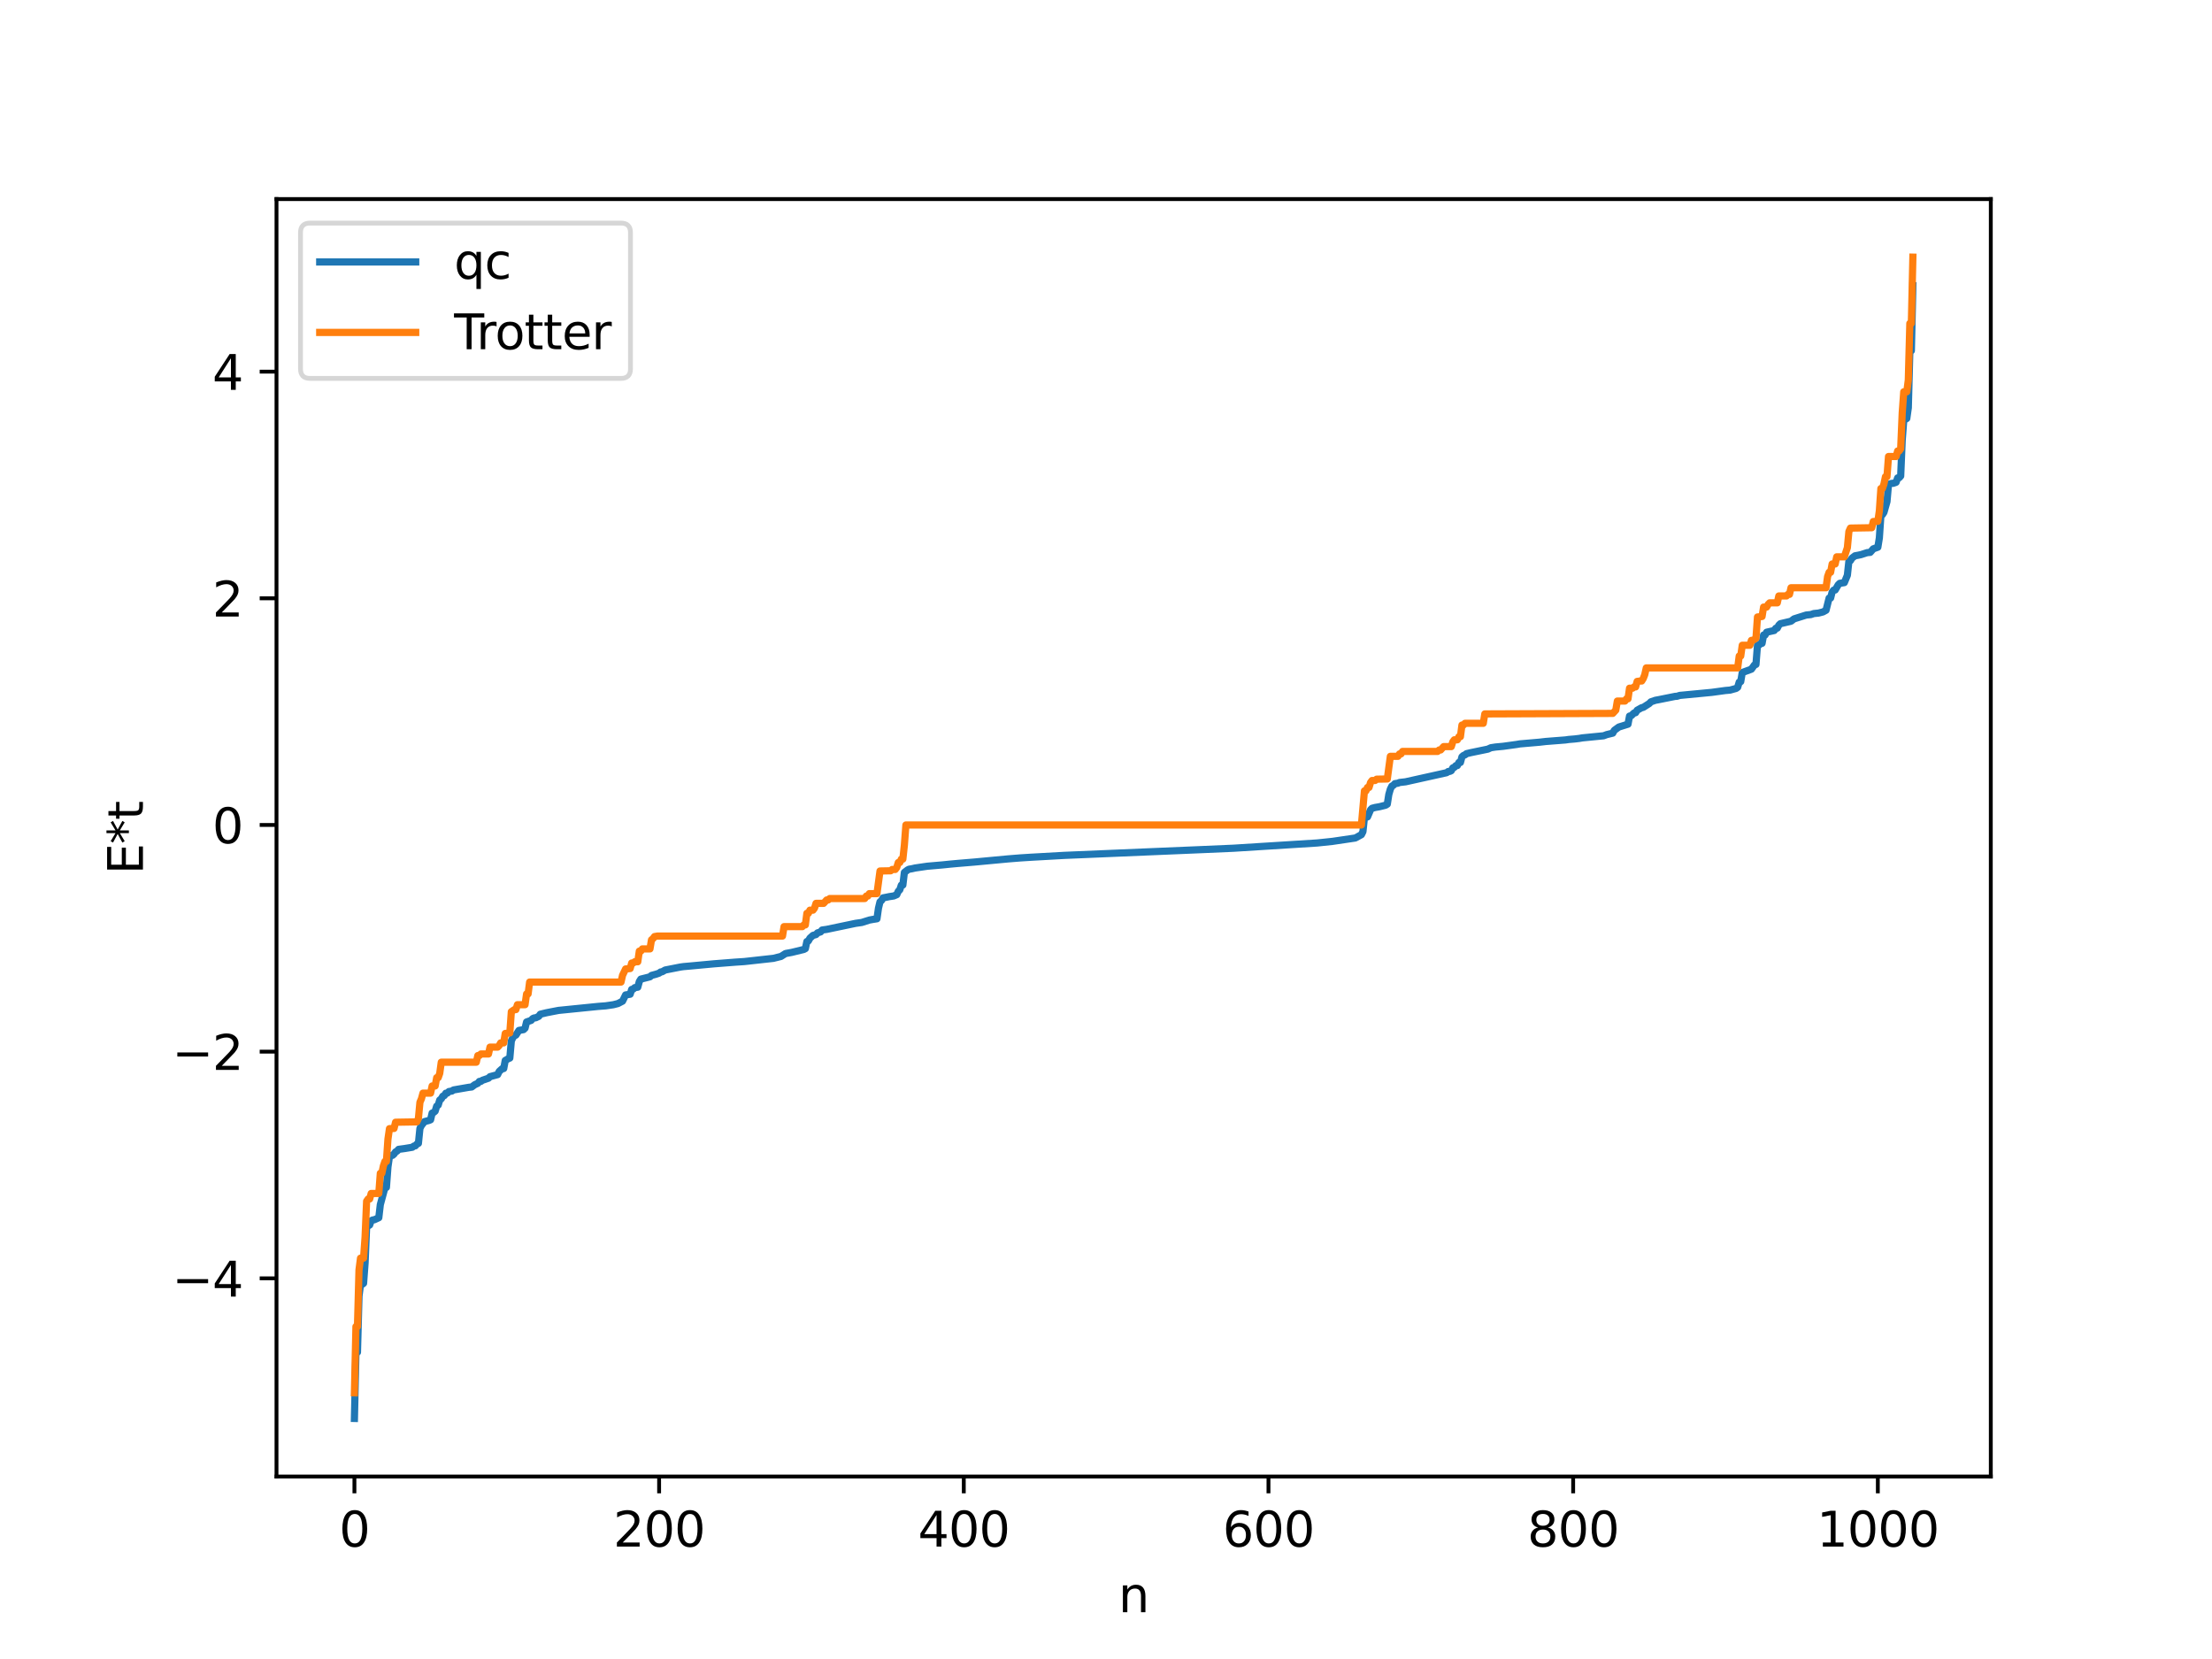 <?xml version="1.0" encoding="utf-8" standalone="no"?>
<!DOCTYPE svg PUBLIC "-//W3C//DTD SVG 1.1//EN"
  "http://www.w3.org/Graphics/SVG/1.1/DTD/svg11.dtd">
<svg xmlns:xlink="http://www.w3.org/1999/xlink" width="460.8pt" height="345.6pt" viewBox="0 0 460.8 345.6" xmlns="http://www.w3.org/2000/svg" version="1.1">
 <defs>
  <style type="text/css">*{stroke-linejoin: round; stroke-linecap: butt}</style>
 </defs>
 <g id="figure_1">
  <g id="patch_1">
   <path d="M 0 345.6 
L 460.8 345.6 
L 460.8 0 
L 0 0 
z
" style="fill: #ffffff"/>
  </g>
  <g id="axes_1">
   <g id="patch_2">
    <path d="M 57.6 307.584 
L 414.72 307.584 
L 414.72 41.472 
L 57.6 41.472 
z
" style="fill: #ffffff"/>
   </g>
   <g id="matplotlib.axis_1">
    <g id="xtick_1">
     <g id="line2d_1">
      <defs>
       <path id="mae595a1dae" d="M 0 0 
L 0 3.5 
" style="stroke: #000000; stroke-width: 0.8"/>
      </defs>
      <g>
       <use xlink:href="#mae595a1dae" x="73.833" y="307.584" style="stroke: #000000; stroke-width: 0.8"/>
      </g>
     </g>
     <g id="text_1">
      <!-- 0 -->
      <g transform="translate(70.651 322.182) scale(0.1 -0.1)">
       <defs>
        <path id="DejaVuSans-30" d="M 2034 4250 
Q 1547 4250 1301 3770 
Q 1056 3291 1056 2328 
Q 1056 1369 1301 889 
Q 1547 409 2034 409 
Q 2525 409 2770 889 
Q 3016 1369 3016 2328 
Q 3016 3291 2770 3770 
Q 2525 4250 2034 4250 
z
M 2034 4750 
Q 2819 4750 3233 4129 
Q 3647 3509 3647 2328 
Q 3647 1150 3233 529 
Q 2819 -91 2034 -91 
Q 1250 -91 836 529 
Q 422 1150 422 2328 
Q 422 3509 836 4129 
Q 1250 4750 2034 4750 
z
" transform="scale(0.016)"/>
       </defs>
       <use xlink:href="#DejaVuSans-30"/>
      </g>
     </g>
    </g>
    <g id="xtick_2">
     <g id="line2d_2">
      <g>
       <use xlink:href="#mae595a1dae" x="137.304" y="307.584" style="stroke: #000000; stroke-width: 0.8"/>
      </g>
     </g>
     <g id="text_2">
      <!-- 200 -->
      <g transform="translate(127.76 322.182) scale(0.1 -0.1)">
       <defs>
        <path id="DejaVuSans-32" d="M 1228 531 
L 3431 531 
L 3431 0 
L 469 0 
L 469 531 
Q 828 903 1448 1529 
Q 2069 2156 2228 2338 
Q 2531 2678 2651 2914 
Q 2772 3150 2772 3378 
Q 2772 3750 2511 3984 
Q 2250 4219 1831 4219 
Q 1534 4219 1204 4116 
Q 875 4013 500 3803 
L 500 4441 
Q 881 4594 1212 4672 
Q 1544 4750 1819 4750 
Q 2544 4750 2975 4387 
Q 3406 4025 3406 3419 
Q 3406 3131 3298 2873 
Q 3191 2616 2906 2266 
Q 2828 2175 2409 1742 
Q 1991 1309 1228 531 
z
" transform="scale(0.016)"/>
       </defs>
       <use xlink:href="#DejaVuSans-32"/>
       <use xlink:href="#DejaVuSans-30" x="63.623"/>
       <use xlink:href="#DejaVuSans-30" x="127.246"/>
      </g>
     </g>
    </g>
    <g id="xtick_3">
     <g id="line2d_3">
      <g>
       <use xlink:href="#mae595a1dae" x="200.775" y="307.584" style="stroke: #000000; stroke-width: 0.8"/>
      </g>
     </g>
     <g id="text_3">
      <!-- 400 -->
      <g transform="translate(191.231 322.182) scale(0.1 -0.1)">
       <defs>
        <path id="DejaVuSans-34" d="M 2419 4116 
L 825 1625 
L 2419 1625 
L 2419 4116 
z
M 2253 4666 
L 3047 4666 
L 3047 1625 
L 3713 1625 
L 3713 1100 
L 3047 1100 
L 3047 0 
L 2419 0 
L 2419 1100 
L 313 1100 
L 313 1709 
L 2253 4666 
z
" transform="scale(0.016)"/>
       </defs>
       <use xlink:href="#DejaVuSans-34"/>
       <use xlink:href="#DejaVuSans-30" x="63.623"/>
       <use xlink:href="#DejaVuSans-30" x="127.246"/>
      </g>
     </g>
    </g>
    <g id="xtick_4">
     <g id="line2d_4">
      <g>
       <use xlink:href="#mae595a1dae" x="264.246" y="307.584" style="stroke: #000000; stroke-width: 0.8"/>
      </g>
     </g>
     <g id="text_4">
      <!-- 600 -->
      <g transform="translate(254.702 322.182) scale(0.1 -0.1)">
       <defs>
        <path id="DejaVuSans-36" d="M 2113 2584 
Q 1688 2584 1439 2293 
Q 1191 2003 1191 1497 
Q 1191 994 1439 701 
Q 1688 409 2113 409 
Q 2538 409 2786 701 
Q 3034 994 3034 1497 
Q 3034 2003 2786 2293 
Q 2538 2584 2113 2584 
z
M 3366 4563 
L 3366 3988 
Q 3128 4100 2886 4159 
Q 2644 4219 2406 4219 
Q 1781 4219 1451 3797 
Q 1122 3375 1075 2522 
Q 1259 2794 1537 2939 
Q 1816 3084 2150 3084 
Q 2853 3084 3261 2657 
Q 3669 2231 3669 1497 
Q 3669 778 3244 343 
Q 2819 -91 2113 -91 
Q 1303 -91 875 529 
Q 447 1150 447 2328 
Q 447 3434 972 4092 
Q 1497 4750 2381 4750 
Q 2619 4750 2861 4703 
Q 3103 4656 3366 4563 
z
" transform="scale(0.016)"/>
       </defs>
       <use xlink:href="#DejaVuSans-36"/>
       <use xlink:href="#DejaVuSans-30" x="63.623"/>
       <use xlink:href="#DejaVuSans-30" x="127.246"/>
      </g>
     </g>
    </g>
    <g id="xtick_5">
     <g id="line2d_5">
      <g>
       <use xlink:href="#mae595a1dae" x="327.717" y="307.584" style="stroke: #000000; stroke-width: 0.8"/>
      </g>
     </g>
     <g id="text_5">
      <!-- 800 -->
      <g transform="translate(318.173 322.182) scale(0.1 -0.1)">
       <defs>
        <path id="DejaVuSans-38" d="M 2034 2216 
Q 1584 2216 1326 1975 
Q 1069 1734 1069 1313 
Q 1069 891 1326 650 
Q 1584 409 2034 409 
Q 2484 409 2743 651 
Q 3003 894 3003 1313 
Q 3003 1734 2745 1975 
Q 2488 2216 2034 2216 
z
M 1403 2484 
Q 997 2584 770 2862 
Q 544 3141 544 3541 
Q 544 4100 942 4425 
Q 1341 4750 2034 4750 
Q 2731 4750 3128 4425 
Q 3525 4100 3525 3541 
Q 3525 3141 3298 2862 
Q 3072 2584 2669 2484 
Q 3125 2378 3379 2068 
Q 3634 1759 3634 1313 
Q 3634 634 3220 271 
Q 2806 -91 2034 -91 
Q 1263 -91 848 271 
Q 434 634 434 1313 
Q 434 1759 690 2068 
Q 947 2378 1403 2484 
z
M 1172 3481 
Q 1172 3119 1398 2916 
Q 1625 2713 2034 2713 
Q 2441 2713 2670 2916 
Q 2900 3119 2900 3481 
Q 2900 3844 2670 4047 
Q 2441 4250 2034 4250 
Q 1625 4250 1398 4047 
Q 1172 3844 1172 3481 
z
" transform="scale(0.016)"/>
       </defs>
       <use xlink:href="#DejaVuSans-38"/>
       <use xlink:href="#DejaVuSans-30" x="63.623"/>
       <use xlink:href="#DejaVuSans-30" x="127.246"/>
      </g>
     </g>
    </g>
    <g id="xtick_6">
     <g id="line2d_6">
      <g>
       <use xlink:href="#mae595a1dae" x="391.188" y="307.584" style="stroke: #000000; stroke-width: 0.8"/>
      </g>
     </g>
     <g id="text_6">
      <!-- 1000 -->
      <g transform="translate(378.463 322.182) scale(0.1 -0.1)">
       <defs>
        <path id="DejaVuSans-31" d="M 794 531 
L 1825 531 
L 1825 4091 
L 703 3866 
L 703 4441 
L 1819 4666 
L 2450 4666 
L 2450 531 
L 3481 531 
L 3481 0 
L 794 0 
L 794 531 
z
" transform="scale(0.016)"/>
       </defs>
       <use xlink:href="#DejaVuSans-31"/>
       <use xlink:href="#DejaVuSans-30" x="63.623"/>
       <use xlink:href="#DejaVuSans-30" x="127.246"/>
       <use xlink:href="#DejaVuSans-30" x="190.869"/>
      </g>
     </g>
    </g>
    <g id="text_7">
     <!-- n -->
     <g transform="translate(232.991 335.861) scale(0.1 -0.1)">
      <defs>
       <path id="DejaVuSans-6e" d="M 3513 2113 
L 3513 0 
L 2938 0 
L 2938 2094 
Q 2938 2591 2744 2837 
Q 2550 3084 2163 3084 
Q 1697 3084 1428 2787 
Q 1159 2491 1159 1978 
L 1159 0 
L 581 0 
L 581 3500 
L 1159 3500 
L 1159 2956 
Q 1366 3272 1645 3428 
Q 1925 3584 2291 3584 
Q 2894 3584 3203 3211 
Q 3513 2838 3513 2113 
z
" transform="scale(0.016)"/>
      </defs>
      <use xlink:href="#DejaVuSans-6e"/>
     </g>
    </g>
   </g>
   <g id="matplotlib.axis_2">
    <g id="ytick_1">
     <g id="line2d_7">
      <defs>
       <path id="mdfcce0abec" d="M 0 0 
L -3.5 0 
" style="stroke: #000000; stroke-width: 0.8"/>
      </defs>
      <g>
       <use xlink:href="#mdfcce0abec" x="57.6" y="266.299" style="stroke: #000000; stroke-width: 0.8"/>
      </g>
     </g>
     <g id="text_8">
      <!-- −4 -->
      <g transform="translate(35.858 270.099) scale(0.1 -0.1)">
       <defs>
        <path id="DejaVuSans-2212" d="M 678 2272 
L 4684 2272 
L 4684 1741 
L 678 1741 
L 678 2272 
z
" transform="scale(0.016)"/>
       </defs>
       <use xlink:href="#DejaVuSans-2212"/>
       <use xlink:href="#DejaVuSans-34" x="83.789"/>
      </g>
     </g>
    </g>
    <g id="ytick_2">
     <g id="line2d_8">
      <g>
       <use xlink:href="#mdfcce0abec" x="57.6" y="219.079" style="stroke: #000000; stroke-width: 0.8"/>
      </g>
     </g>
     <g id="text_9">
      <!-- −2 -->
      <g transform="translate(35.858 222.878) scale(0.1 -0.1)">
       <use xlink:href="#DejaVuSans-2212"/>
       <use xlink:href="#DejaVuSans-32" x="83.789"/>
      </g>
     </g>
    </g>
    <g id="ytick_3">
     <g id="line2d_9">
      <g>
       <use xlink:href="#mdfcce0abec" x="57.6" y="171.859" style="stroke: #000000; stroke-width: 0.8"/>
      </g>
     </g>
     <g id="text_10">
      <!-- 0 -->
      <g transform="translate(44.237 175.658) scale(0.1 -0.1)">
       <use xlink:href="#DejaVuSans-30"/>
      </g>
     </g>
    </g>
    <g id="ytick_4">
     <g id="line2d_10">
      <g>
       <use xlink:href="#mdfcce0abec" x="57.6" y="124.638" style="stroke: #000000; stroke-width: 0.8"/>
      </g>
     </g>
     <g id="text_11">
      <!-- 2 -->
      <g transform="translate(44.237 128.438) scale(0.1 -0.1)">
       <use xlink:href="#DejaVuSans-32"/>
      </g>
     </g>
    </g>
    <g id="ytick_5">
     <g id="line2d_11">
      <g>
       <use xlink:href="#mdfcce0abec" x="57.6" y="77.418" style="stroke: #000000; stroke-width: 0.8"/>
      </g>
     </g>
     <g id="text_12">
      <!-- 4 -->
      <g transform="translate(44.237 81.217) scale(0.1 -0.1)">
       <use xlink:href="#DejaVuSans-34"/>
      </g>
     </g>
    </g>
    <g id="text_13">
     <!-- E*t -->
     <g transform="translate(29.778 182.148) rotate(-90) scale(0.1 -0.1)">
      <defs>
       <path id="DejaVuSans-45" d="M 628 4666 
L 3578 4666 
L 3578 4134 
L 1259 4134 
L 1259 2753 
L 3481 2753 
L 3481 2222 
L 1259 2222 
L 1259 531 
L 3634 531 
L 3634 0 
L 628 0 
L 628 4666 
z
" transform="scale(0.016)"/>
       <path id="DejaVuSans-2a" d="M 3009 3897 
L 1888 3291 
L 3009 2681 
L 2828 2375 
L 1778 3009 
L 1778 1831 
L 1422 1831 
L 1422 3009 
L 372 2375 
L 191 2681 
L 1313 3291 
L 191 3897 
L 372 4206 
L 1422 3572 
L 1422 4750 
L 1778 4750 
L 1778 3572 
L 2828 4206 
L 3009 3897 
z
" transform="scale(0.016)"/>
       <path id="DejaVuSans-74" d="M 1172 4494 
L 1172 3500 
L 2356 3500 
L 2356 3053 
L 1172 3053 
L 1172 1153 
Q 1172 725 1289 603 
Q 1406 481 1766 481 
L 2356 481 
L 2356 0 
L 1766 0 
Q 1100 0 847 248 
Q 594 497 594 1153 
L 594 3053 
L 172 3053 
L 172 3500 
L 594 3500 
L 594 4494 
L 1172 4494 
z
" transform="scale(0.016)"/>
      </defs>
      <use xlink:href="#DejaVuSans-45"/>
      <use xlink:href="#DejaVuSans-2a" x="63.184"/>
      <use xlink:href="#DejaVuSans-74" x="113.184"/>
     </g>
    </g>
   </g>
   <g id="line2d_12">
    <path d="M 73.833 295.488 
L 74.15 281.834 
L 74.467 281.698 
L 74.785 269.985 
L 75.102 267.622 
L 75.42 267.584 
L 75.737 267.339 
L 76.054 263.062 
L 76.372 255.57 
L 77.006 255.191 
L 77.324 254.307 
L 77.641 254.136 
L 77.958 254.107 
L 78.91 253.674 
L 79.228 250.942 
L 80.18 247.423 
L 80.497 247.356 
L 80.815 243.091 
L 81.132 240.906 
L 81.449 240.71 
L 81.767 240.683 
L 82.084 240.406 
L 82.401 239.961 
L 82.719 239.798 
L 83.036 239.431 
L 84.305 239.259 
L 85.892 238.997 
L 86.21 238.756 
L 86.527 238.695 
L 86.844 238.331 
L 87.162 238.186 
L 87.479 235.061 
L 87.796 234.447 
L 88.431 233.65 
L 89.383 233.403 
L 89.7 233.268 
L 90.018 231.879 
L 90.335 231.745 
L 90.653 231.469 
L 90.97 230.427 
L 91.287 230.206 
L 91.605 229.151 
L 91.922 228.918 
L 92.239 228.366 
L 92.557 228.231 
L 92.874 227.735 
L 93.191 227.714 
L 93.509 227.39 
L 94.143 227.285 
L 94.461 227.06 
L 97.634 226.509 
L 98.269 226.436 
L 98.904 225.964 
L 99.539 225.669 
L 99.856 225.279 
L 100.173 225.274 
L 100.491 225.045 
L 101.76 224.61 
L 102.077 224.288 
L 103.664 223.863 
L 103.981 223.206 
L 104.616 222.627 
L 104.934 222.6 
L 105.251 220.916 
L 105.886 220.544 
L 106.203 220.416 
L 106.52 216.845 
L 106.838 216.152 
L 107.155 215.778 
L 107.472 215.633 
L 108.107 214.656 
L 109.059 214.49 
L 109.377 214.188 
L 109.694 212.897 
L 110.646 212.565 
L 110.963 212.195 
L 111.281 212.052 
L 111.598 212.031 
L 112.233 211.723 
L 112.55 211.282 
L 113.82 210.977 
L 115.089 210.728 
L 116.358 210.485 
L 124.61 209.654 
L 126.196 209.532 
L 127.783 209.3 
L 128.735 209.056 
L 129.687 208.558 
L 130.322 207.262 
L 131.274 207.116 
L 131.591 206.115 
L 131.909 206.049 
L 132.226 205.746 
L 132.861 205.651 
L 133.178 204.476 
L 133.496 203.967 
L 134.765 203.651 
L 135.4 203.484 
L 135.717 203.2 
L 136.669 202.943 
L 137.304 202.727 
L 137.621 202.484 
L 137.939 202.438 
L 138.573 202.072 
L 141.747 201.45 
L 142.381 201.361 
L 143.651 201.251 
L 148.729 200.779 
L 153.172 200.433 
L 155.076 200.307 
L 161.105 199.64 
L 162.692 199.245 
L 163.644 198.637 
L 164.914 198.405 
L 167.453 197.787 
L 167.77 197.617 
L 168.087 196.135 
L 168.405 196.01 
L 168.722 195.434 
L 169.357 194.862 
L 169.991 194.686 
L 170.309 194.332 
L 170.943 194.134 
L 171.261 193.742 
L 172.213 193.608 
L 178.243 192.347 
L 179.512 192.169 
L 181.099 191.667 
L 181.734 191.547 
L 182.686 191.396 
L 183.003 189.183 
L 183.32 187.868 
L 183.638 187.588 
L 183.955 187.042 
L 184.59 186.923 
L 185.224 186.791 
L 186.177 186.645 
L 186.811 186.375 
L 187.129 185.668 
L 187.446 185.356 
L 187.763 184.391 
L 188.081 184.37 
L 188.398 181.748 
L 189.033 181.252 
L 189.35 181.079 
L 189.985 180.971 
L 190.62 180.824 
L 193.158 180.452 
L 196.332 180.177 
L 197.919 180.014 
L 199.505 179.87 
L 202.996 179.579 
L 209.978 178.926 
L 212.517 178.721 
L 214.739 178.581 
L 221.72 178.189 
L 250.282 176.99 
L 256.947 176.702 
L 274.401 175.608 
L 277.575 175.274 
L 282.335 174.57 
L 283.605 173.877 
L 283.922 173.254 
L 284.239 170.279 
L 284.874 170.178 
L 285.509 168.701 
L 285.826 168.381 
L 286.461 168.213 
L 287.413 168.046 
L 288.682 167.725 
L 289 167.516 
L 289.317 165.497 
L 289.634 164.402 
L 289.952 163.759 
L 290.269 163.588 
L 290.586 163.246 
L 291.221 163.151 
L 291.539 163.009 
L 292.808 162.865 
L 301.377 160.963 
L 301.694 160.717 
L 302.011 160.703 
L 302.329 160.547 
L 302.646 159.963 
L 302.963 159.846 
L 303.281 159.501 
L 303.598 159.479 
L 303.915 158.835 
L 304.233 158.834 
L 304.55 157.666 
L 304.867 157.378 
L 305.185 157.258 
L 305.502 157.001 
L 306.454 156.779 
L 309.945 156.059 
L 310.58 155.767 
L 311.532 155.619 
L 313.119 155.471 
L 315.975 155.078 
L 316.61 154.966 
L 320.735 154.611 
L 322.005 154.464 
L 326.13 154.142 
L 326.765 154.047 
L 328.034 153.94 
L 328.986 153.827 
L 329.621 153.715 
L 334.064 153.277 
L 334.699 153.037 
L 335.968 152.724 
L 336.286 152.144 
L 337.238 151.454 
L 339.142 150.859 
L 339.459 149.17 
L 339.777 149.119 
L 340.411 148.524 
L 340.729 148.468 
L 341.046 147.954 
L 341.998 147.419 
L 342.315 147.362 
L 343.585 146.548 
L 343.902 146.209 
L 344.854 145.881 
L 345.489 145.765 
L 348.98 145.065 
L 349.297 145.061 
L 349.932 144.866 
L 356.596 144.231 
L 359.453 143.841 
L 360.405 143.761 
L 361.674 143.407 
L 361.991 143.166 
L 362.309 142.095 
L 362.626 141.997 
L 362.943 140.093 
L 364.53 139.522 
L 364.848 139.402 
L 365.482 138.521 
L 365.8 138.415 
L 366.117 134.393 
L 366.434 134.38 
L 366.752 134.075 
L 367.069 134.018 
L 367.386 132.289 
L 367.704 132.282 
L 368.021 131.702 
L 369.608 131.345 
L 369.925 130.879 
L 370.243 130.852 
L 370.56 130.239 
L 370.877 129.931 
L 373.099 129.413 
L 373.734 128.923 
L 376.272 128.122 
L 377.224 128.028 
L 377.859 127.813 
L 378.811 127.719 
L 379.763 127.475 
L 380.398 127.125 
L 381.033 124.595 
L 381.35 124.584 
L 381.667 123.332 
L 381.985 122.938 
L 382.302 122.907 
L 382.937 121.829 
L 383.254 121.521 
L 384.206 121.372 
L 384.841 119.836 
L 385.158 116.9 
L 385.476 116.793 
L 385.793 116.274 
L 386.428 115.789 
L 387.062 115.67 
L 387.697 115.534 
L 388.967 115.123 
L 389.601 115.068 
L 390.236 114.335 
L 391.188 113.994 
L 391.505 112.06 
L 391.823 107.376 
L 392.14 107.219 
L 392.458 106.734 
L 393.092 104.496 
L 393.41 100.897 
L 394.044 100.699 
L 394.362 100.688 
L 394.996 100.464 
L 395.314 99.552 
L 395.631 99.52 
L 395.948 99.169 
L 396.266 91.682 
L 396.583 87.557 
L 397.218 87.176 
L 397.535 84.952 
L 397.853 73.163 
L 398.17 73.063 
L 398.487 59.507 
L 398.487 59.507 
" clip-path="url(#peaafb46e32)" style="fill: none; stroke: #1f77b4; stroke-width: 1.5; stroke-linecap: square"/>
   </g>
   <g id="line2d_13">
    <path d="M 73.833 290.149 
L 74.15 276.346 
L 74.467 276.346 
L 74.785 264.547 
L 75.102 262.096 
L 75.737 262.096 
L 76.054 257.682 
L 76.372 250.229 
L 76.689 249.772 
L 77.006 249.772 
L 77.324 248.619 
L 78.91 248.619 
L 79.228 244.414 
L 79.545 244.414 
L 79.862 242.892 
L 80.18 241.952 
L 80.497 241.952 
L 80.815 237.303 
L 81.132 235.114 
L 82.084 235.077 
L 82.401 233.781 
L 86.844 233.708 
L 87.162 232.999 
L 87.479 229.63 
L 87.796 228.885 
L 88.114 227.719 
L 89.7 227.719 
L 90.018 226.228 
L 90.653 226.228 
L 90.97 224.497 
L 91.287 224.497 
L 91.605 223.596 
L 91.922 221.276 
L 99.221 221.276 
L 99.539 219.894 
L 99.856 219.894 
L 100.173 219.567 
L 101.76 219.567 
L 102.077 218.135 
L 103.664 218.135 
L 103.981 217.812 
L 104.299 217.253 
L 104.934 217.253 
L 105.251 215.288 
L 106.203 215.189 
L 106.52 210.756 
L 107.155 210.318 
L 107.472 210.318 
L 107.79 209.297 
L 109.377 209.297 
L 109.694 207.056 
L 110.011 207.056 
L 110.329 204.581 
L 129.37 204.581 
L 129.687 203.174 
L 130.322 201.851 
L 131.274 201.767 
L 131.591 200.616 
L 131.909 200.616 
L 132.226 200.353 
L 132.861 200.353 
L 133.178 198.138 
L 133.496 198.138 
L 133.813 197.674 
L 135.4 197.674 
L 135.717 195.785 
L 136.034 195.531 
L 136.352 195.104 
L 136.986 194.997 
L 163.01 194.997 
L 163.327 193.036 
L 167.135 193.036 
L 167.453 192.678 
L 167.77 192.678 
L 168.087 190.251 
L 168.405 190.251 
L 168.722 189.604 
L 169.357 189.604 
L 169.674 189.186 
L 169.991 188.185 
L 171.578 188.185 
L 172.213 187.479 
L 172.53 187.479 
L 172.848 187.18 
L 180.147 187.18 
L 180.464 186.664 
L 180.781 186.664 
L 181.099 186.159 
L 182.686 186.159 
L 183.32 181.443 
L 185.542 181.401 
L 185.859 181.127 
L 186.494 181.127 
L 186.811 180.713 
L 187.129 179.676 
L 187.446 179.676 
L 187.763 178.973 
L 188.081 178.973 
L 188.398 176.041 
L 188.715 171.859 
L 283.605 171.859 
L 284.239 164.744 
L 284.557 164.744 
L 284.874 164.042 
L 285.191 164.042 
L 285.509 163.005 
L 285.826 162.591 
L 286.461 162.591 
L 286.778 162.317 
L 289 162.275 
L 289.634 157.559 
L 291.221 157.559 
L 291.539 157.053 
L 291.856 157.053 
L 292.173 156.538 
L 299.472 156.538 
L 299.79 156.238 
L 300.107 156.238 
L 300.742 155.533 
L 302.329 155.533 
L 302.646 154.532 
L 302.963 154.114 
L 303.598 154.114 
L 303.915 153.466 
L 304.233 153.466 
L 304.55 151.04 
L 304.867 151.04 
L 305.185 150.681 
L 308.993 150.681 
L 309.31 148.721 
L 335.968 148.613 
L 336.603 147.932 
L 336.92 146.043 
L 338.507 146.043 
L 338.824 145.579 
L 339.142 145.579 
L 339.459 143.364 
L 340.094 143.364 
L 340.411 143.101 
L 340.729 143.101 
L 341.046 141.951 
L 341.681 141.866 
L 341.998 141.866 
L 342.315 141.354 
L 342.633 140.543 
L 342.95 139.137 
L 361.991 139.137 
L 362.309 136.661 
L 362.626 136.661 
L 362.943 134.421 
L 364.53 134.421 
L 364.848 133.4 
L 365.165 133.4 
L 365.8 132.962 
L 366.117 128.528 
L 367.069 128.429 
L 367.386 126.464 
L 368.021 126.464 
L 368.339 125.906 
L 368.656 125.583 
L 370.243 125.583 
L 370.56 124.15 
L 372.147 124.15 
L 372.464 123.823 
L 372.781 123.823 
L 373.099 122.441 
L 380.398 122.441 
L 380.715 120.122 
L 381.033 119.22 
L 381.35 119.22 
L 381.667 117.489 
L 382.302 117.489 
L 382.62 115.999 
L 384.206 115.999 
L 384.841 114.088 
L 385.158 110.719 
L 385.476 110.01 
L 389.919 109.936 
L 390.236 108.641 
L 391.188 108.603 
L 391.505 106.415 
L 391.823 101.766 
L 392.14 101.766 
L 392.458 100.825 
L 392.775 99.303 
L 393.092 99.303 
L 393.41 95.099 
L 394.996 95.099 
L 395.314 93.946 
L 395.631 93.946 
L 395.948 93.488 
L 396.266 86.036 
L 396.583 81.621 
L 397.218 81.621 
L 397.535 79.17 
L 397.853 67.371 
L 398.17 67.371 
L 398.487 53.568 
L 398.487 53.568 
" clip-path="url(#peaafb46e32)" style="fill: none; stroke: #ff7f0e; stroke-width: 1.5; stroke-linecap: square"/>
   </g>
   <g id="patch_3">
    <path d="M 57.6 307.584 
L 57.6 41.472 
" style="fill: none; stroke: #000000; stroke-width: 0.8; stroke-linejoin: miter; stroke-linecap: square"/>
   </g>
   <g id="patch_4">
    <path d="M 414.72 307.584 
L 414.72 41.472 
" style="fill: none; stroke: #000000; stroke-width: 0.8; stroke-linejoin: miter; stroke-linecap: square"/>
   </g>
   <g id="patch_5">
    <path d="M 57.6 307.584 
L 414.72 307.584 
" style="fill: none; stroke: #000000; stroke-width: 0.8; stroke-linejoin: miter; stroke-linecap: square"/>
   </g>
   <g id="patch_6">
    <path d="M 57.6 41.472 
L 414.72 41.472 
" style="fill: none; stroke: #000000; stroke-width: 0.8; stroke-linejoin: miter; stroke-linecap: square"/>
   </g>
   <g id="legend_1">
    <g id="patch_7">
     <path d="M 64.6 78.828 
L 129.342 78.828 
Q 131.342 78.828 131.342 76.828 
L 131.342 48.472 
Q 131.342 46.472 129.342 46.472 
L 64.6 46.472 
Q 62.6 46.472 62.6 48.472 
L 62.6 76.828 
Q 62.6 78.828 64.6 78.828 
z
" style="fill: #ffffff; opacity: 0.8; stroke: #cccccc; stroke-linejoin: miter"/>
    </g>
    <g id="line2d_14">
     <path d="M 66.6 54.57 
L 76.6 54.57 
L 86.6 54.57 
" style="fill: none; stroke: #1f77b4; stroke-width: 1.5; stroke-linecap: square"/>
    </g>
    <g id="text_14">
     <!-- qc -->
     <g transform="translate(94.6 58.07) scale(0.1 -0.1)">
      <defs>
       <path id="DejaVuSans-71" d="M 947 1747 
Q 947 1113 1208 752 
Q 1469 391 1925 391 
Q 2381 391 2643 752 
Q 2906 1113 2906 1747 
Q 2906 2381 2643 2742 
Q 2381 3103 1925 3103 
Q 1469 3103 1208 2742 
Q 947 2381 947 1747 
z
M 2906 525 
Q 2725 213 2448 61 
Q 2172 -91 1784 -91 
Q 1150 -91 751 415 
Q 353 922 353 1747 
Q 353 2572 751 3078 
Q 1150 3584 1784 3584 
Q 2172 3584 2448 3432 
Q 2725 3281 2906 2969 
L 2906 3500 
L 3481 3500 
L 3481 -1331 
L 2906 -1331 
L 2906 525 
z
" transform="scale(0.016)"/>
       <path id="DejaVuSans-63" d="M 3122 3366 
L 3122 2828 
Q 2878 2963 2633 3030 
Q 2388 3097 2138 3097 
Q 1578 3097 1268 2742 
Q 959 2388 959 1747 
Q 959 1106 1268 751 
Q 1578 397 2138 397 
Q 2388 397 2633 464 
Q 2878 531 3122 666 
L 3122 134 
Q 2881 22 2623 -34 
Q 2366 -91 2075 -91 
Q 1284 -91 818 406 
Q 353 903 353 1747 
Q 353 2603 823 3093 
Q 1294 3584 2113 3584 
Q 2378 3584 2631 3529 
Q 2884 3475 3122 3366 
z
" transform="scale(0.016)"/>
      </defs>
      <use xlink:href="#DejaVuSans-71"/>
      <use xlink:href="#DejaVuSans-63" x="63.477"/>
     </g>
    </g>
    <g id="line2d_15">
     <path d="M 66.6 69.249 
L 76.6 69.249 
L 86.6 69.249 
" style="fill: none; stroke: #ff7f0e; stroke-width: 1.5; stroke-linecap: square"/>
    </g>
    <g id="text_15">
     <!-- Trotter -->
     <g transform="translate(94.6 72.749) scale(0.1 -0.1)">
      <defs>
       <path id="DejaVuSans-54" d="M -19 4666 
L 3928 4666 
L 3928 4134 
L 2272 4134 
L 2272 0 
L 1638 0 
L 1638 4134 
L -19 4134 
L -19 4666 
z
" transform="scale(0.016)"/>
       <path id="DejaVuSans-72" d="M 2631 2963 
Q 2534 3019 2420 3045 
Q 2306 3072 2169 3072 
Q 1681 3072 1420 2755 
Q 1159 2438 1159 1844 
L 1159 0 
L 581 0 
L 581 3500 
L 1159 3500 
L 1159 2956 
Q 1341 3275 1631 3429 
Q 1922 3584 2338 3584 
Q 2397 3584 2469 3576 
Q 2541 3569 2628 3553 
L 2631 2963 
z
" transform="scale(0.016)"/>
       <path id="DejaVuSans-6f" d="M 1959 3097 
Q 1497 3097 1228 2736 
Q 959 2375 959 1747 
Q 959 1119 1226 758 
Q 1494 397 1959 397 
Q 2419 397 2687 759 
Q 2956 1122 2956 1747 
Q 2956 2369 2687 2733 
Q 2419 3097 1959 3097 
z
M 1959 3584 
Q 2709 3584 3137 3096 
Q 3566 2609 3566 1747 
Q 3566 888 3137 398 
Q 2709 -91 1959 -91 
Q 1206 -91 779 398 
Q 353 888 353 1747 
Q 353 2609 779 3096 
Q 1206 3584 1959 3584 
z
" transform="scale(0.016)"/>
       <path id="DejaVuSans-65" d="M 3597 1894 
L 3597 1613 
L 953 1613 
Q 991 1019 1311 708 
Q 1631 397 2203 397 
Q 2534 397 2845 478 
Q 3156 559 3463 722 
L 3463 178 
Q 3153 47 2828 -22 
Q 2503 -91 2169 -91 
Q 1331 -91 842 396 
Q 353 884 353 1716 
Q 353 2575 817 3079 
Q 1281 3584 2069 3584 
Q 2775 3584 3186 3129 
Q 3597 2675 3597 1894 
z
M 3022 2063 
Q 3016 2534 2758 2815 
Q 2500 3097 2075 3097 
Q 1594 3097 1305 2825 
Q 1016 2553 972 2059 
L 3022 2063 
z
" transform="scale(0.016)"/>
      </defs>
      <use xlink:href="#DejaVuSans-54"/>
      <use xlink:href="#DejaVuSans-72" x="46.334"/>
      <use xlink:href="#DejaVuSans-6f" x="85.197"/>
      <use xlink:href="#DejaVuSans-74" x="146.379"/>
      <use xlink:href="#DejaVuSans-74" x="185.588"/>
      <use xlink:href="#DejaVuSans-65" x="224.797"/>
      <use xlink:href="#DejaVuSans-72" x="286.32"/>
     </g>
    </g>
   </g>
  </g>
 </g>
 <defs>
  <clipPath id="peaafb46e32">
   <rect x="57.6" y="41.472" width="357.12" height="266.112"/>
  </clipPath>
 </defs>
</svg>
